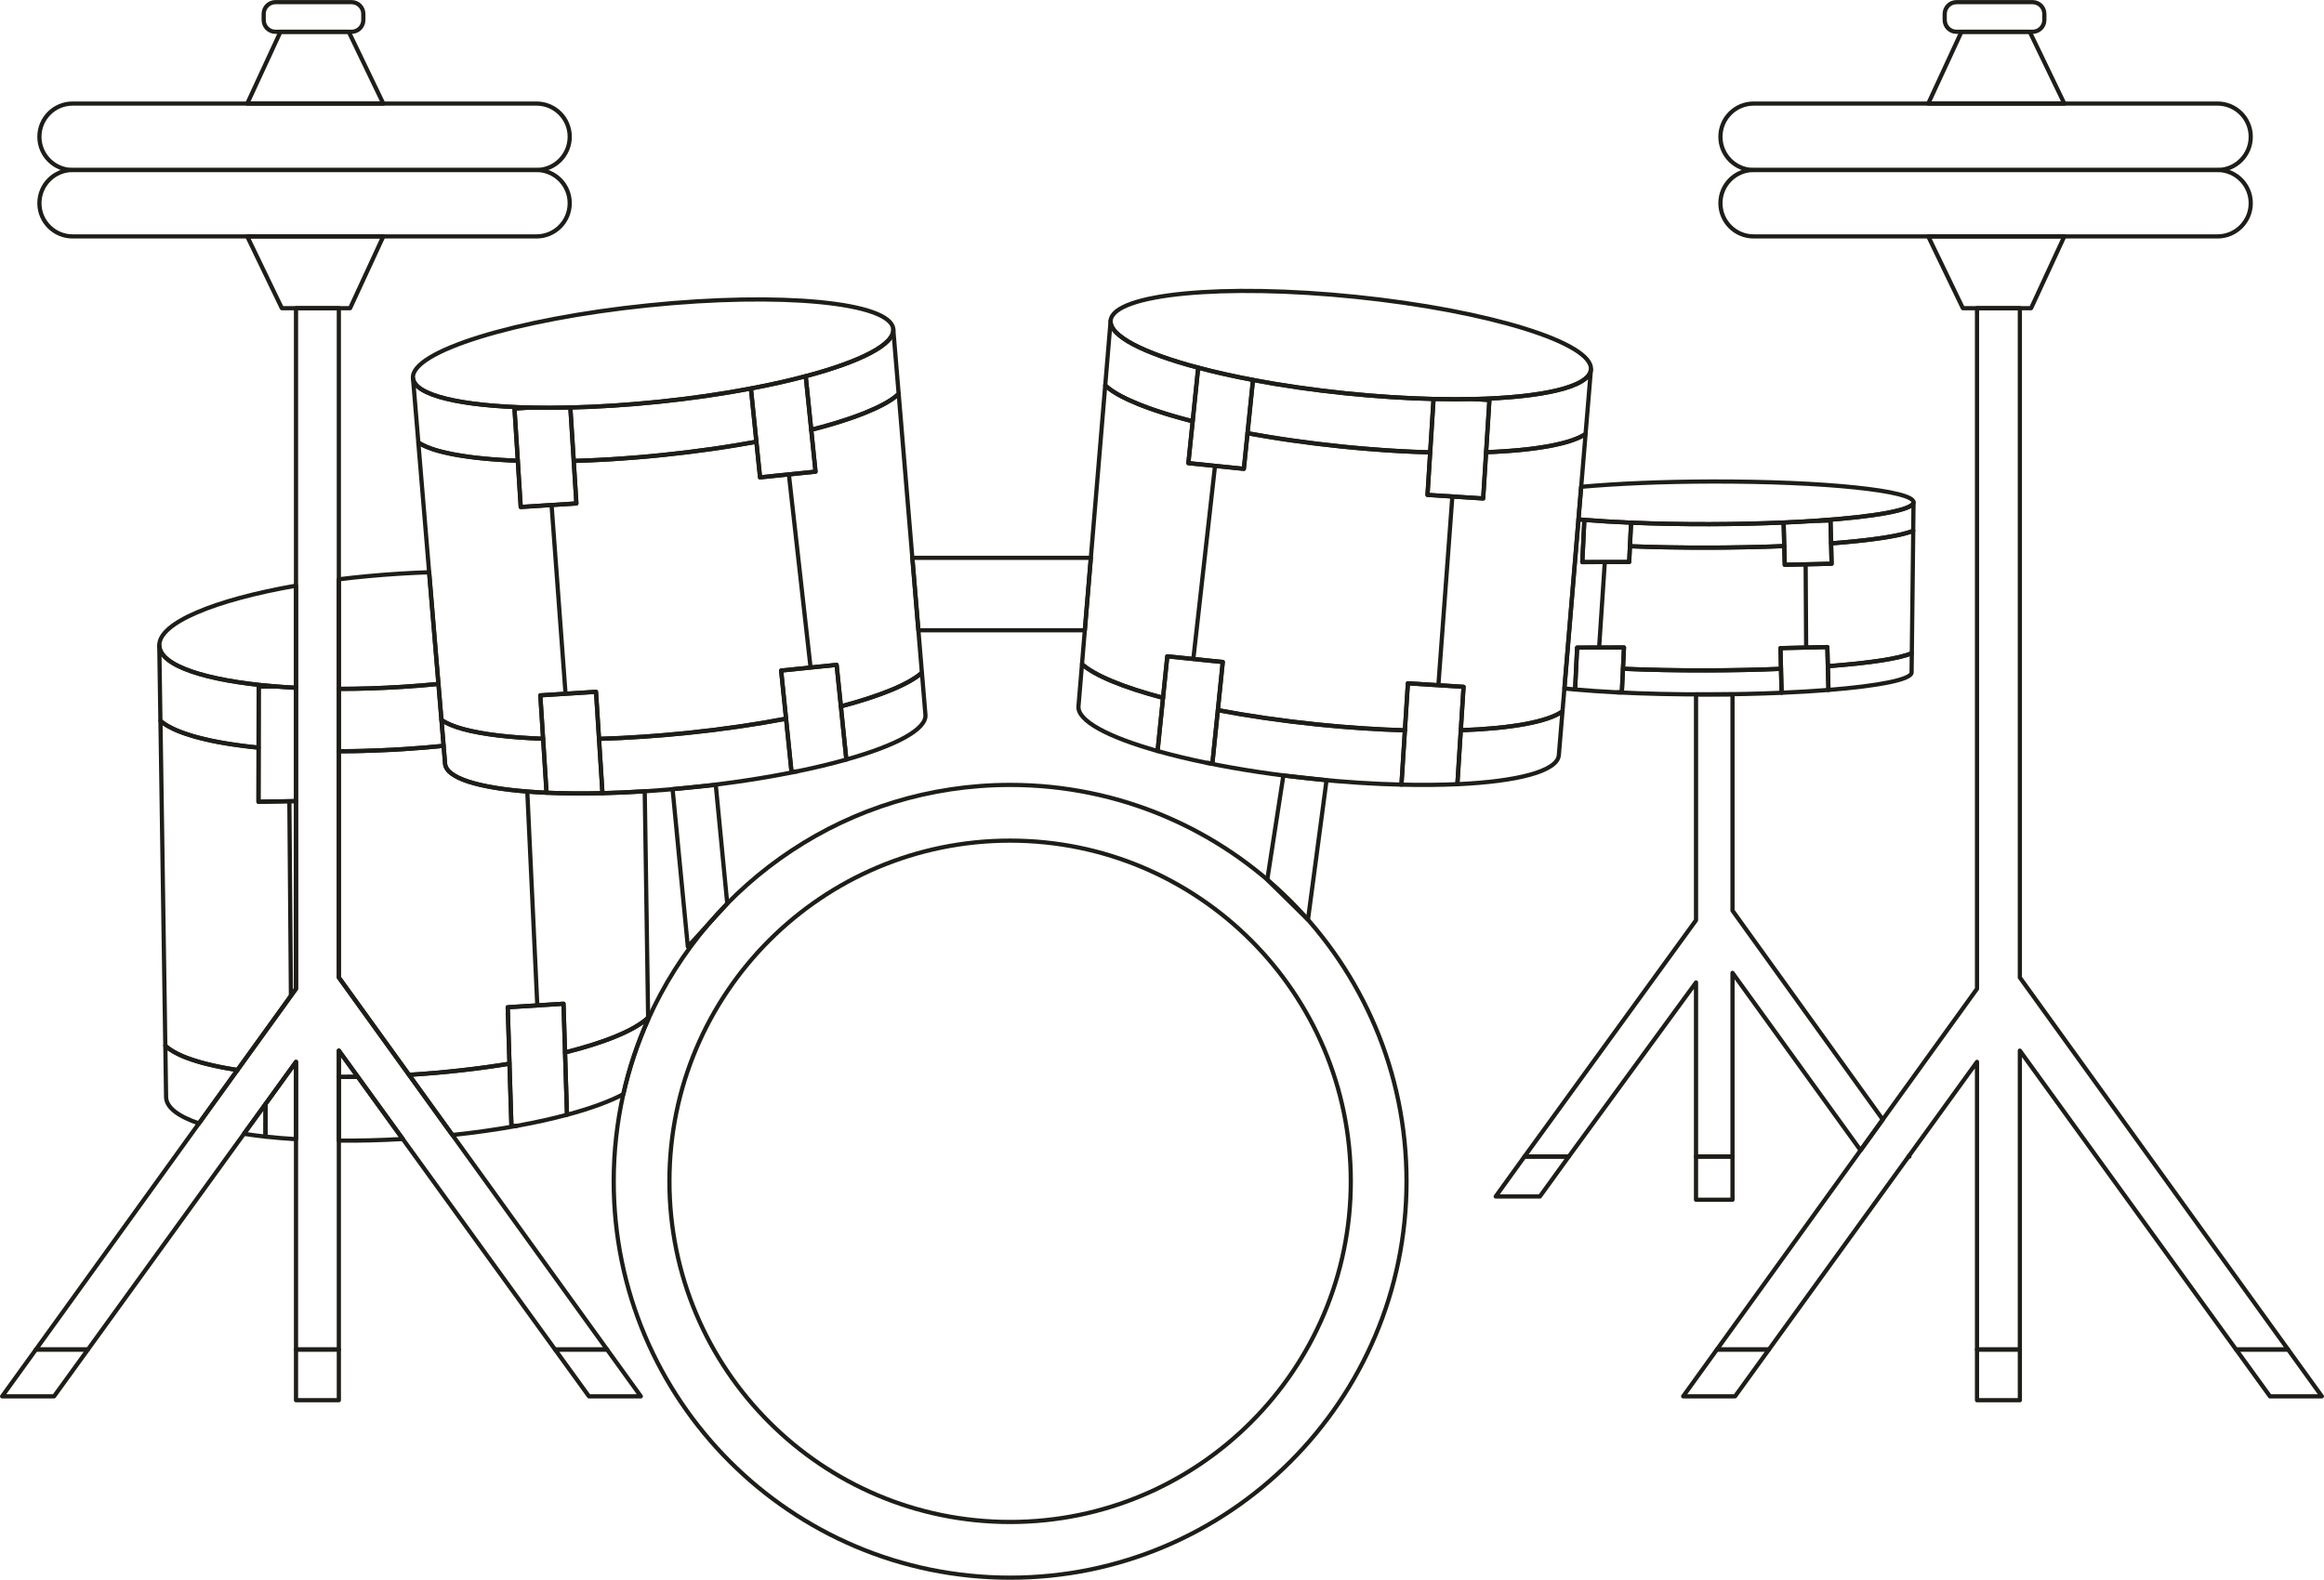 <svg width="553" height="376" viewBox="0 0 553 376" fill="none" xmlns="http://www.w3.org/2000/svg">
<g clip-path="url(#clip0_9_45)">
<path d="M70.436 139.385V163.694C68.669 163.598 66.947 163.486 65.282 163.35H65.258C48.976 161.994 38.059 158.453 37.913 153.638C37.746 148.255 51.048 142.77 70.433 139.389L70.436 139.385Z" stroke="#1F1D18" stroke-linejoin="round"/>
<path d="M104.329 162.776C101.539 163.048 98.685 163.282 95.773 163.466C90.537 163.795 85.454 163.955 80.629 163.948V137.866C85.2 137.306 89.984 136.854 94.927 136.544C97.364 136.388 99.759 136.272 102.114 136.194L104.326 162.776H104.329Z" stroke="#1F1D18" stroke-linejoin="round"/>
<path d="M61.554 163.415L61.527 177.939C60.807 177.864 60.103 177.793 59.414 177.715C58.717 177.63 58.038 177.545 57.368 177.457C56.706 177.375 56.047 177.28 55.408 177.185C54.84 177.1 54.286 177.011 53.739 176.923C53.631 176.903 53.519 176.886 53.413 176.865C53.043 176.804 52.679 176.74 52.326 176.675C52.272 176.665 52.221 176.655 52.166 176.648C51.864 176.59 51.565 176.536 51.273 176.475C50.929 176.41 50.6 176.339 50.27 176.274C49.931 176.203 49.587 176.125 49.258 176.046C48.962 175.985 48.673 175.917 48.391 175.842C48.045 175.764 47.705 175.679 47.368 175.591C47.059 175.516 46.764 175.435 46.475 175.353C46.179 175.272 45.894 175.19 45.615 175.102C45.068 174.942 44.542 174.775 44.039 174.595C44.022 174.595 44.011 174.588 44.001 174.582C43.74 174.497 43.488 174.402 43.244 174.31C42.999 174.218 42.758 174.126 42.53 174.035C42.313 173.943 42.105 173.854 41.898 173.773C41.66 173.668 41.426 173.559 41.205 173.453C40.831 173.277 40.474 173.093 40.138 172.906C40.074 172.869 40.009 172.835 39.948 172.798C39.798 172.709 39.652 172.624 39.506 172.533C39.34 172.431 39.176 172.325 39.027 172.22C39.027 172.22 39.02 172.22 39.02 172.213C38.864 172.108 38.714 171.999 38.575 171.89C38.432 171.778 38.297 171.666 38.171 171.554L37.902 153.645C38.048 158.457 48.969 161.998 65.251 163.357L61.544 163.422L61.554 163.415Z" stroke="#1F1D18" stroke-linejoin="round"/>
<path d="M105.556 177.511C102.464 177.824 99.287 178.082 96.045 178.289C95.029 178.35 94.01 178.405 93.004 178.463C92.447 178.49 91.897 178.517 91.346 178.534C90.891 178.561 90.436 178.585 89.973 178.595C88.696 178.646 87.432 178.69 86.178 178.724C85.451 178.741 84.717 178.758 84 178.768C83.484 178.779 82.967 178.779 82.461 178.785C81.91 178.796 81.367 178.796 80.826 178.796C80.759 178.802 80.697 178.796 80.633 178.802V163.952C85.458 163.959 90.537 163.795 95.777 163.469C98.689 163.286 101.543 163.051 104.332 162.779L105.043 171.326L105.559 177.514L105.556 177.511Z" stroke="#1F1D18" stroke-linejoin="round"/>
<path d="M56.498 254.663L47.338 267.373C42.442 265.711 39.601 263.597 39.523 261.157L39.34 248.876C39.438 248.974 39.55 249.069 39.662 249.165C39.778 249.263 39.897 249.358 40.019 249.453C40.141 249.549 40.274 249.644 40.41 249.736C40.678 249.919 40.967 250.103 41.273 250.279C41.579 250.463 41.908 250.636 42.252 250.806C42.428 250.894 42.608 250.979 42.792 251.068C42.968 251.153 43.159 251.234 43.352 251.319C43.543 251.404 43.743 251.486 43.94 251.564C44.141 251.649 44.344 251.724 44.559 251.802C45.276 252.074 46.047 252.335 46.873 252.58C47.161 252.668 47.46 252.757 47.763 252.842C48.062 252.927 48.374 253.008 48.687 253.093C48.898 253.147 49.108 253.205 49.326 253.253C49.754 253.365 50.192 253.463 50.644 253.565C51.096 253.671 51.555 253.773 52.023 253.864C52.258 253.909 52.496 253.96 52.734 254.004C52.849 254.028 52.968 254.048 53.09 254.075C53.386 254.13 53.685 254.187 53.991 254.242C54.303 254.296 54.613 254.354 54.929 254.401C55.129 254.442 55.33 254.473 55.53 254.5C55.836 254.551 56.142 254.599 56.454 254.646C56.471 254.653 56.492 254.653 56.509 254.656L56.498 254.663Z" stroke="#1F1D18" stroke-linejoin="round"/>
<path d="M63.185 262.758L63.168 270.52C61.378 270.326 59.672 270.098 58.048 269.847L63.185 262.758Z" stroke="#1F1D18" stroke-linejoin="round"/>
<path d="M85.145 256.287L95.841 271.08C90.565 271.386 85.468 271.509 80.633 271.464V256.315C82.111 256.325 83.62 256.315 85.145 256.287Z" stroke="#1F1D18" stroke-linejoin="round"/>
<path d="M122.973 267.957C118.209 268.82 113.061 269.555 107.645 270.125L97.326 255.815C97.353 255.815 97.38 255.808 97.411 255.808C105.899 255.268 113.962 254.357 121.23 253.158L121.695 268.035L122.969 267.957H122.973Z" stroke="#1F1D18" stroke-linejoin="round"/>
<path d="M154.232 242.619C151.698 248.281 149.703 254.235 148.317 260.423C144.994 262.18 140.424 263.842 134.913 265.317L134.45 250.483C144.002 248.104 151.049 245.206 154.222 242.205L154.229 242.623L154.232 242.619Z" stroke="#1F1D18" stroke-linejoin="round"/>
<path d="M85.145 256.287C83.616 256.315 82.111 256.325 80.633 256.315V250.048L85.145 256.287Z" stroke="#1F1D18" stroke-linejoin="round"/>
<path d="M154.226 242.205C151.052 245.206 144.002 248.104 134.454 250.483L134.087 238.891L127.855 239.286L120.812 239.731L121.233 253.158C113.962 254.357 105.902 255.271 97.415 255.808C97.387 255.808 97.36 255.815 97.33 255.815L80.629 232.649V178.802C80.698 178.796 80.759 178.802 80.823 178.796C81.363 178.796 81.907 178.796 82.457 178.785C82.964 178.779 83.48 178.779 83.997 178.768C84.714 178.758 85.448 178.741 86.175 178.724C87.432 178.69 88.692 178.646 89.97 178.595C90.432 178.585 90.887 178.561 91.343 178.534C91.893 178.517 92.444 178.49 93.001 178.463C94.007 178.408 95.026 178.35 96.042 178.289C99.283 178.082 102.464 177.824 105.552 177.511L105.909 181.81C106.252 185.178 113.768 187.465 125.467 188.386C125.589 188.396 125.711 188.403 125.84 188.413C127.193 188.518 128.593 188.603 130.047 188.668C134.121 188.844 138.592 188.889 143.356 188.773C146.587 188.695 149.955 188.545 153.417 188.328L154.222 242.201L154.226 242.205Z" stroke="#1F1D18" stroke-linejoin="round"/>
<path d="M70.436 163.693V190.663L61.51 190.822L61.534 177.936L61.561 163.415L65.265 163.347H65.288C66.95 163.486 68.673 163.598 70.443 163.69L70.436 163.693Z" stroke="#1F1D18" stroke-linejoin="round"/>
<path d="M61.507 190.826L61.531 177.939C60.807 177.868 60.107 177.797 59.414 177.718C58.717 177.633 58.041 177.552 57.375 177.457C56.709 177.379 56.053 177.28 55.411 177.185C54.84 177.1 54.29 177.012 53.743 176.923C53.631 176.906 53.522 176.882 53.413 176.869C53.046 176.808 52.679 176.74 52.329 176.675C52.275 176.668 52.224 176.658 52.17 176.648C51.871 176.594 51.568 176.536 51.279 176.475C50.936 176.407 50.607 176.342 50.274 176.274C49.934 176.203 49.594 176.125 49.261 176.046C48.965 175.985 48.684 175.917 48.395 175.839C48.051 175.761 47.712 175.679 47.379 175.588C47.066 175.509 46.774 175.431 46.485 175.35C46.186 175.265 45.901 175.19 45.622 175.098C45.072 174.939 44.548 174.769 44.049 174.592C44.032 174.592 44.022 174.585 44.011 174.575C43.75 174.49 43.495 174.398 43.25 174.306C43.006 174.211 42.768 174.123 42.54 174.028C42.323 173.939 42.112 173.854 41.908 173.766C41.67 173.661 41.436 173.549 41.212 173.45C40.838 173.273 40.485 173.09 40.148 172.9C40.08 172.866 40.016 172.828 39.958 172.794C39.809 172.706 39.652 172.621 39.513 172.529C39.346 172.431 39.183 172.322 39.034 172.216C39.034 172.216 39.027 172.216 39.027 172.206C38.871 172.101 38.721 171.996 38.582 171.883C38.443 171.771 38.31 171.663 38.181 171.55L39.336 248.876C39.435 248.974 39.547 249.069 39.659 249.165C39.775 249.263 39.893 249.358 40.016 249.453C40.138 249.549 40.271 249.644 40.407 249.735C40.675 249.926 40.964 250.109 41.27 250.279C41.575 250.463 41.905 250.639 42.248 250.806C42.425 250.894 42.605 250.979 42.788 251.068C42.965 251.153 43.155 251.234 43.349 251.319C43.539 251.404 43.74 251.486 43.937 251.564C44.137 251.649 44.341 251.724 44.555 251.802C45.272 252.074 46.043 252.335 46.869 252.58C47.158 252.668 47.457 252.757 47.759 252.842C48.058 252.927 48.371 253.008 48.684 253.093C48.894 253.147 49.105 253.205 49.322 253.253C49.75 253.358 50.189 253.463 50.641 253.565C51.093 253.664 51.548 253.766 52.02 253.864C52.255 253.909 52.492 253.96 52.73 254.004C52.846 254.028 52.965 254.048 53.087 254.075C53.383 254.13 53.682 254.187 53.987 254.242C54.3 254.296 54.609 254.354 54.925 254.401C55.126 254.442 55.326 254.473 55.527 254.5C55.832 254.551 56.138 254.598 56.451 254.646C56.468 254.653 56.488 254.653 56.505 254.656L63.219 245.338L64.643 243.37L69.189 237.06L70.439 235.327V190.659L61.514 190.819L61.507 190.826Z" stroke="#1F1D18" stroke-linejoin="round"/>
<path d="M70.436 252.723V271.124C67.895 270.968 65.472 270.768 63.172 270.52L63.189 262.758V262.748L70.436 252.723Z" stroke="#1F1D18" stroke-linejoin="round"/>
<path d="M134.913 265.317C131.311 266.285 127.308 267.172 122.99 267.95L122.973 267.957L121.699 268.035L121.233 253.158L120.815 239.727L134.087 238.888L134.454 250.48L134.916 265.317H134.913Z" stroke="#1F1D18" stroke-linejoin="round"/>
<path d="M68.856 190.751L69.227 237.067" stroke="#1F1D18" stroke-linejoin="round"/>
<path d="M125.47 188.382L127.852 239.282" stroke="#1F1D18" stroke-linejoin="round"/>
<path d="M455.334 119.56C455.249 121.378 446.112 122.988 432.453 123.923H432.43C429.902 124.09 427.214 124.239 424.407 124.361C418.954 124.599 413.028 124.735 406.831 124.752C400.181 124.769 393.861 124.64 388.112 124.395C384.093 124.229 380.358 124.001 376.995 123.729C376.522 123.692 376.057 123.651 375.595 123.614L376.244 115.859C384.667 115.098 395.513 114.618 407.323 114.598C433.972 114.537 455.463 116.759 455.331 119.563L455.334 119.56Z" stroke="#1F1D18" stroke-linejoin="round"/>
<path d="M435.566 123.852L435.705 129.316C436.31 129.269 436.898 129.224 437.479 129.177C438.063 129.126 438.634 129.078 439.195 129.027C439.752 128.98 440.302 128.925 440.839 128.874C441.315 128.827 441.777 128.779 442.236 128.732C442.327 128.721 442.419 128.711 442.507 128.701C442.817 128.67 443.122 128.636 443.418 128.602C443.466 128.599 443.506 128.592 443.551 128.589C443.805 128.558 444.053 128.531 444.298 128.501C444.583 128.467 444.862 128.433 445.137 128.399C445.423 128.365 445.708 128.324 445.983 128.286C446.231 128.256 446.473 128.222 446.71 128.188C446.999 128.151 447.285 128.11 447.567 128.066C447.825 128.028 448.073 127.991 448.314 127.953C448.562 127.916 448.8 127.879 449.035 127.838C449.493 127.763 449.932 127.688 450.353 127.607C450.366 127.607 450.377 127.603 450.383 127.6C450.604 127.559 450.812 127.518 451.019 127.478C451.223 127.437 451.423 127.396 451.617 127.355C451.8 127.315 451.97 127.277 452.143 127.24C452.344 127.196 452.538 127.148 452.725 127.1C453.037 127.026 453.336 126.948 453.615 126.866C453.669 126.849 453.723 126.835 453.771 126.822C453.897 126.784 454.019 126.75 454.141 126.71C454.281 126.669 454.417 126.625 454.539 126.58H454.542C454.671 126.536 454.797 126.492 454.913 126.448C455.032 126.4 455.144 126.356 455.249 126.312L455.327 119.563C455.242 121.378 446.102 122.992 432.443 123.923L435.555 123.852H435.566Z" stroke="#1F1D18" stroke-linejoin="round"/>
<path d="M387.844 129.999C388.207 130.013 388.571 130.026 388.938 130.04C389.859 130.074 390.79 130.105 391.731 130.135C392.203 130.152 392.679 130.162 393.161 130.176C393.637 130.189 394.119 130.2 394.605 130.213C394.993 130.22 395.383 130.23 395.774 130.237C396.165 130.244 396.556 130.251 396.953 130.261C400.113 130.319 403.382 130.346 406.729 130.336C407.582 130.336 408.438 130.329 409.28 130.322C409.749 130.319 410.215 130.315 410.674 130.308C411.057 130.308 411.441 130.302 411.825 130.295C412.899 130.281 413.963 130.264 415.016 130.244C415.631 130.23 416.242 130.22 416.847 130.206C417.282 130.196 417.714 130.186 418.138 130.173C418.601 130.162 419.059 130.149 419.515 130.135C419.572 130.135 419.623 130.132 419.678 130.132C420.048 130.122 420.415 130.111 420.782 130.098C420.819 130.098 420.857 130.098 420.894 130.094C421.156 130.084 421.417 130.077 421.676 130.067C422.148 130.05 422.62 130.033 423.082 130.016C423.232 130.009 423.371 130.006 423.517 129.999C423.867 129.986 424.217 129.972 424.564 129.958L424.418 124.361C418.964 124.599 413.038 124.735 406.841 124.752C400.195 124.769 393.871 124.64 388.119 124.395L387.847 129.999H387.844Z" stroke="#1F1D18" stroke-linejoin="round"/>
<path d="M455.259 126.309L454.919 155.442C452.184 156.71 444.903 157.804 434.94 158.552L434.818 153.998L423.667 154.253L423.796 159.184C418.325 159.405 412.4 159.534 406.209 159.551C399.084 159.568 392.305 159.429 386.192 159.167L386.437 154.103L375.285 154.131L375.068 158.501L374.8 164.101C373.923 164.023 373.07 163.942 372.255 163.857L372.717 158.304L375.136 129.248L375.601 123.617C376.064 123.655 376.529 123.695 377.001 123.733L376.73 129.377L376.512 133.782L387.664 133.758L387.847 130.006C388.207 130.016 388.574 130.033 388.941 130.043C389.865 130.081 390.793 130.111 391.738 130.139C392.203 130.156 392.682 130.166 393.165 130.176C393.637 130.193 394.119 130.203 394.605 130.213C394.993 130.223 395.383 130.23 395.774 130.24C396.168 130.247 396.559 130.251 396.953 130.264C400.117 130.319 403.378 130.349 406.725 130.336C407.581 130.336 408.438 130.329 409.284 130.325C409.749 130.319 410.218 130.319 410.673 130.315C411.057 130.308 411.445 130.305 411.829 130.298C412.902 130.288 413.962 130.271 415.019 130.247C415.631 130.237 416.242 130.223 416.847 130.21C417.282 130.2 417.714 130.186 418.138 130.176C418.604 130.166 419.063 130.152 419.518 130.139H419.678C420.051 130.128 420.418 130.115 420.785 130.101H420.897C421.159 130.091 421.421 130.084 421.675 130.074C422.148 130.057 422.62 130.04 423.082 130.023C423.232 130.016 423.371 130.013 423.517 130.006C423.867 129.989 424.217 129.979 424.564 129.962L424.686 134.427L435.837 134.172L435.715 129.323C436.317 129.279 436.904 129.228 437.489 129.184C438.073 129.133 438.644 129.085 439.201 129.034C439.758 128.983 440.312 128.936 440.846 128.878C441.325 128.834 441.784 128.783 442.246 128.738C442.334 128.728 442.429 128.715 442.517 128.704C442.823 128.677 443.129 128.643 443.425 128.609C443.476 128.602 443.513 128.599 443.564 128.592C443.815 128.565 444.063 128.531 444.308 128.504C444.597 128.47 444.869 128.436 445.147 128.405C445.436 128.368 445.722 128.334 445.997 128.293C446.241 128.259 446.479 128.225 446.721 128.195C447.016 128.157 447.298 128.117 447.577 128.072C447.838 128.035 448.083 128.001 448.328 127.96C448.579 127.923 448.817 127.882 449.051 127.845C449.507 127.767 449.945 127.695 450.37 127.61C450.38 127.61 450.394 127.61 450.397 127.603C450.618 127.566 450.832 127.525 451.036 127.481C451.24 127.444 451.44 127.403 451.63 127.359C451.814 127.321 451.991 127.287 452.157 127.247C452.357 127.196 452.551 127.151 452.741 127.107C453.054 127.029 453.346 126.951 453.632 126.873C453.683 126.856 453.737 126.839 453.788 126.829C453.917 126.791 454.039 126.75 454.155 126.716C454.294 126.672 454.434 126.628 454.556 126.584H454.563C454.692 126.54 454.817 126.496 454.93 126.451C455.052 126.4 455.164 126.356 455.269 126.312L455.259 126.309Z" stroke="#1F1D18" stroke-linejoin="round"/>
<path d="M434.937 158.548L435.083 164.207C447.006 163.252 454.784 161.75 454.865 160.074L454.919 155.446C452.184 156.71 444.903 157.808 434.94 158.548H434.937Z" stroke="#1F1D18" stroke-linejoin="round"/>
<path d="M385.917 164.781H384.847C391.316 165.111 398.615 165.284 406.355 165.267C412.552 165.253 418.482 165.117 423.938 164.88L423.792 159.187C418.322 159.412 412.396 159.541 406.209 159.554C399.077 159.571 392.305 159.435 386.189 159.17L385.921 164.781H385.917Z" stroke="#1F1D18" stroke-linejoin="round"/>
<path d="M424.676 134.42L435.831 134.169L435.705 129.32L435.566 123.855L432.453 123.926H432.436C429.908 124.1 427.224 124.246 424.414 124.365L424.56 129.962L424.679 134.424L424.676 134.42Z" stroke="#1F1D18" stroke-linejoin="round"/>
<path d="M376.512 133.778L387.664 133.754L387.847 130.003L388.119 124.399C384.103 124.232 380.369 124.005 377.002 123.729L376.726 129.374L376.512 133.782V133.778Z" stroke="#1F1D18" stroke-linejoin="round"/>
<path d="M423.938 164.876C427.938 164.703 431.679 164.475 435.083 164.207L434.937 158.548L434.818 153.998L423.663 154.253L423.789 159.184L423.935 164.876H423.938Z" stroke="#1F1D18" stroke-linejoin="round"/>
<path d="M374.8 164.098C377.83 164.37 381.201 164.601 384.833 164.781H384.847H385.917L386.186 159.17L386.427 154.103L375.275 154.127L375.061 158.501L374.793 164.098H374.8Z" stroke="#1F1D18" stroke-linejoin="round"/>
<path d="M429.657 134.329L429.776 154.076" stroke="#1F1D18" stroke-linejoin="round"/>
<path d="M381.867 133.775L380.515 154.117" stroke="#1F1D18" stroke-linejoin="round"/>
<path d="M412.253 275.26H403.569V285.537H412.253V275.26Z" stroke="#1F1D18" stroke-linejoin="round"/>
<path d="M412.253 216.728L448.005 266.445L442.728 273.768L412.253 231.544V275.264H403.572V233.825L373.291 275.264H362.751L403.572 219.015V165.267H412.253V216.728Z" stroke="#1F1D18" stroke-linejoin="round"/>
<path d="M454.345 275.264H454.128L454.24 275.111L454.345 275.264Z" stroke="#1F1D18" stroke-linejoin="round"/>
<path d="M355.905 284.759H366.421L373.291 275.26H362.751L355.905 284.759Z" stroke="#1F1D18" stroke-linejoin="round"/>
<path d="M334.685 281.15C334.685 333.249 292.454 375.487 240.363 375.487C188.271 375.487 146.034 333.249 146.034 281.15C146.034 274.027 146.822 267.094 148.317 260.423C149.7 254.235 151.698 248.281 154.232 242.619C168.969 209.724 201.988 186.809 240.363 186.809C292.454 186.809 334.685 229.04 334.685 281.146V281.15Z" stroke="#1F1D18" stroke-linejoin="round"/>
<path d="M240.359 362.23C285.132 362.23 321.427 325.929 321.427 281.15C321.427 236.37 285.132 200.069 240.359 200.069C195.587 200.069 159.292 236.37 159.292 281.15C159.292 325.929 195.587 362.23 240.359 362.23Z" stroke="#1F1D18" stroke-linejoin="round"/>
<path d="M191.727 89.532C187.792 90.582 183.409 91.568 178.686 92.458C171.921 93.743 164.46 94.833 156.59 95.639C149.251 96.39 142.214 96.835 135.718 96.985C132.371 97.07 129.17 97.073 126.146 97.008H126.122C109.789 96.631 98.689 94.13 98.271 90.025C97.622 83.68 122.674 75.918 154.232 72.68C185.794 69.438 211.906 71.956 212.555 78.294C212.929 81.947 204.761 86.076 191.727 89.535V89.532Z" stroke="#1F1D18" stroke-linejoin="round"/>
<path d="M122.422 97.239L123.211 109.65C122.487 109.623 121.783 109.596 121.087 109.562C120.387 109.524 119.704 109.484 119.031 109.439C118.365 109.402 117.703 109.351 117.057 109.3C116.483 109.256 115.929 109.205 115.379 109.154C115.267 109.144 115.158 109.13 115.049 109.12C114.675 109.086 114.308 109.049 113.955 109.008C113.901 109.001 113.85 108.998 113.795 108.991C113.489 108.957 113.19 108.923 112.895 108.885C112.552 108.848 112.215 108.8 111.882 108.763C111.539 108.719 111.193 108.668 110.86 108.617C110.561 108.58 110.272 108.532 109.983 108.484C109.633 108.433 109.286 108.379 108.95 108.318C108.637 108.267 108.338 108.213 108.043 108.158C107.744 108.104 107.455 108.046 107.17 107.985C106.612 107.873 106.079 107.757 105.569 107.628C105.552 107.628 105.542 107.621 105.532 107.618C105.263 107.557 105.009 107.489 104.761 107.424C104.509 107.356 104.264 107.292 104.033 107.224C103.813 107.156 103.598 107.091 103.388 107.03C103.143 106.952 102.905 106.87 102.678 106.792C102.294 106.66 101.927 106.52 101.584 106.374C101.516 106.347 101.451 106.32 101.39 106.289C101.234 106.221 101.084 106.157 100.935 106.082C100.761 106.004 100.595 105.922 100.439 105.837C100.439 105.837 100.432 105.837 100.432 105.83C100.272 105.745 100.116 105.664 99.97 105.576C99.82 105.487 99.681 105.399 99.548 105.307L98.274 90.018C98.692 94.12 109.793 96.624 126.126 97.001L122.429 97.236L122.422 97.239Z" stroke="#1F1D18" stroke-linejoin="round"/>
<path d="M179.984 105.127C179.556 105.205 179.128 105.283 178.693 105.361C177.609 105.555 176.515 105.745 175.401 105.929C174.843 106.024 174.283 106.112 173.715 106.201C173.155 106.289 172.587 106.378 172.013 106.469C171.558 106.537 171.096 106.609 170.633 106.677C170.171 106.745 169.709 106.809 169.244 106.877C165.513 107.411 161.65 107.883 157.688 108.291C156.675 108.396 155.663 108.491 154.664 108.586C154.107 108.637 153.556 108.685 153.013 108.733C152.557 108.777 152.102 108.817 151.647 108.848C150.372 108.953 149.112 109.049 147.862 109.137C147.134 109.188 146.404 109.235 145.687 109.283C145.17 109.317 144.657 109.344 144.151 109.371C143.601 109.405 143.057 109.433 142.517 109.46C142.449 109.467 142.388 109.467 142.323 109.47C141.885 109.494 141.443 109.514 141.012 109.531C140.967 109.531 140.923 109.538 140.879 109.538C140.566 109.548 140.257 109.565 139.951 109.575C139.391 109.599 138.83 109.62 138.28 109.636C138.103 109.643 137.937 109.647 137.763 109.653C137.345 109.67 136.931 109.681 136.52 109.691L135.714 96.988C142.214 96.838 149.251 96.393 156.587 95.642C164.46 94.837 171.918 93.746 178.683 92.461L179.984 105.134V105.127Z" stroke="#1F1D18" stroke-linejoin="round"/>
<path d="M213.843 93.746C213.476 94.103 213.038 94.453 212.542 94.806C212.419 94.895 212.29 94.983 212.158 95.075C211.896 95.251 211.614 95.431 211.319 95.608C211.172 95.697 211.023 95.785 210.867 95.877C210.248 96.234 209.572 96.587 208.831 96.937C208.655 97.025 208.471 97.114 208.281 97.199C207.564 97.532 206.796 97.865 205.981 98.194C205.712 98.306 205.437 98.415 205.152 98.524C204.591 98.745 204.006 98.962 203.402 99.18C203.096 99.285 202.79 99.397 202.477 99.503C202.165 99.608 201.849 99.72 201.526 99.826C201.013 99.999 200.486 100.169 199.946 100.339C199.651 100.434 199.358 100.522 199.056 100.617C198.804 100.695 198.556 100.767 198.298 100.845C197.88 100.967 197.466 101.09 197.038 101.212C196.61 101.334 196.175 101.457 195.736 101.579C195.281 101.708 194.819 101.831 194.353 101.953C193.918 102.068 193.477 102.187 193.032 102.296L191.72 89.535C204.757 86.076 212.922 81.947 212.549 78.294L213.84 93.749L213.843 93.746Z" stroke="#1F1D18" stroke-linejoin="round"/>
<path d="M130.05 188.668C128.593 188.6 127.193 188.518 125.844 188.413C113.938 187.512 106.266 185.212 105.916 181.807L105.559 177.508L105.043 171.319C107.356 173.005 112.059 174.259 118.484 175.034C121.668 175.418 125.276 175.683 129.235 175.822L129.823 185.103L130.05 188.668Z" stroke="#1F1D18" stroke-linejoin="round"/>
<path d="M189.613 183.604C182.016 185.161 173.403 186.483 164.235 187.424C160.545 187.801 156.93 188.104 153.417 188.331C149.955 188.549 146.584 188.698 143.356 188.777L142.534 175.849C145.962 175.751 149.537 175.577 153.223 175.323C156.536 175.102 159.944 174.806 163.413 174.456C171.857 173.589 179.852 172.42 187.045 171.047L188.346 183.737L189.613 183.608V183.604Z" stroke="#1F1D18" stroke-linejoin="round"/>
<path d="M201.387 180.773L200.092 168.118C209.497 165.627 216.368 162.813 219.371 160.095L220.204 170.079C220.561 173.542 213.245 177.43 201.387 180.77V180.773Z" stroke="#1F1D18" stroke-linejoin="round"/>
<path d="M219.371 160.098C216.371 162.817 209.497 165.631 200.092 168.122L199.076 158.236L185.873 159.592L187.045 171.044C179.852 172.417 171.857 173.586 163.413 174.453C159.944 174.803 156.536 175.098 153.223 175.319C149.537 175.574 145.962 175.747 142.534 175.846L142.177 170.259L141.82 164.655L131.474 165.311L128.572 165.495L129.228 175.826C125.27 175.686 121.661 175.421 118.477 175.037C112.052 174.266 107.35 173.008 105.036 171.323L104.326 162.776L102.114 136.194L99.542 105.31C99.674 105.399 99.813 105.487 99.963 105.579C100.109 105.667 100.262 105.752 100.425 105.834C100.425 105.841 100.432 105.841 100.432 105.841C100.588 105.926 100.755 106.007 100.928 106.085C101.074 106.157 101.227 106.225 101.383 106.293C101.444 106.32 101.512 106.347 101.577 106.377C101.92 106.524 102.287 106.66 102.671 106.795C102.899 106.874 103.136 106.955 103.381 107.033C103.588 107.101 103.802 107.163 104.027 107.227C104.261 107.295 104.506 107.36 104.754 107.428C105.005 107.496 105.26 107.56 105.525 107.621C105.535 107.628 105.549 107.631 105.562 107.631C106.076 107.761 106.609 107.876 107.163 107.988C107.445 108.049 107.737 108.104 108.036 108.162C108.332 108.216 108.631 108.274 108.943 108.321C109.283 108.383 109.626 108.437 109.976 108.488C110.265 108.539 110.554 108.583 110.853 108.62C111.186 108.671 111.532 108.719 111.876 108.767C112.209 108.804 112.541 108.851 112.888 108.889C113.184 108.926 113.483 108.96 113.788 108.994C113.843 109.001 113.894 109.004 113.948 109.011C114.305 109.049 114.672 109.089 115.042 109.123C115.148 109.134 115.26 109.147 115.372 109.157C115.922 109.208 116.48 109.256 117.05 109.303C117.696 109.354 118.355 109.402 119.024 109.443C119.697 109.487 120.38 109.528 121.08 109.565C121.777 109.599 122.48 109.626 123.204 109.653L123.904 120.667L137.152 119.821L136.513 109.691C136.924 109.681 137.342 109.667 137.756 109.653C137.93 109.647 138.096 109.643 138.273 109.636C138.823 109.619 139.384 109.599 139.945 109.575C140.25 109.565 140.563 109.548 140.872 109.538C140.916 109.538 140.961 109.531 141.005 109.531C141.44 109.514 141.878 109.494 142.316 109.47C142.384 109.463 142.445 109.463 142.51 109.46C143.05 109.433 143.594 109.405 144.144 109.371C144.651 109.344 145.16 109.317 145.68 109.283C146.397 109.239 147.124 109.188 147.855 109.137C149.105 109.049 150.366 108.953 151.64 108.848C152.095 108.814 152.55 108.777 153.006 108.733C153.549 108.688 154.1 108.637 154.657 108.586C155.656 108.491 156.669 108.396 157.681 108.291C161.646 107.886 165.51 107.411 169.237 106.877C169.702 106.809 170.165 106.745 170.627 106.677C171.089 106.609 171.551 106.537 172.006 106.469C172.58 106.381 173.144 106.293 173.708 106.201C174.276 106.112 174.837 106.024 175.394 105.929C176.505 105.745 177.602 105.555 178.686 105.361C179.121 105.283 179.549 105.205 179.977 105.127L180.851 113.613L194.054 112.257L193.032 102.293C193.477 102.181 193.922 102.065 194.353 101.949C194.819 101.827 195.281 101.705 195.736 101.576C196.175 101.453 196.61 101.331 197.038 101.209C197.466 101.086 197.884 100.964 198.298 100.842C198.553 100.763 198.805 100.692 199.056 100.614C199.355 100.519 199.651 100.43 199.946 100.335C200.486 100.169 201.013 99.996 201.526 99.822C201.849 99.717 202.165 99.605 202.478 99.499C202.79 99.394 203.096 99.282 203.402 99.177C204.007 98.959 204.591 98.742 205.152 98.521C205.434 98.415 205.712 98.303 205.981 98.191C206.796 97.861 207.564 97.528 208.281 97.195C208.471 97.11 208.655 97.022 208.831 96.934C209.572 96.584 210.248 96.227 210.867 95.873C211.023 95.785 211.172 95.697 211.319 95.605C211.614 95.428 211.896 95.248 212.158 95.071C212.29 94.983 212.419 94.895 212.542 94.803C213.038 94.446 213.476 94.096 213.843 93.743L219.368 160.095L219.371 160.098Z" stroke="#1F1D18" stroke-linejoin="round"/>
<path d="M137.158 119.814L123.91 120.661L123.211 109.647L122.422 97.236L126.119 97.001H126.143C129.167 97.07 132.368 97.063 135.714 96.978L136.52 109.681L137.158 119.811V119.814Z" stroke="#1F1D18" stroke-linejoin="round"/>
<path d="M194.061 112.253L180.857 113.609L179.984 105.124L178.683 92.451C183.409 91.561 187.789 90.579 191.724 89.525L193.035 102.286L194.058 112.25L194.061 112.253Z" stroke="#1F1D18" stroke-linejoin="round"/>
<path d="M143.356 188.773C138.592 188.889 134.124 188.844 130.047 188.668L129.819 185.103L129.231 175.822L128.576 165.491L131.477 165.308L141.824 164.652L142.18 170.256L142.537 175.843L143.359 188.77L143.356 188.773Z" stroke="#1F1D18" stroke-linejoin="round"/>
<path d="M201.387 180.773C197.846 181.776 193.898 182.724 189.63 183.597L189.613 183.604L188.346 183.733L187.045 171.044L185.872 159.592L199.076 158.236L200.092 168.122L201.387 180.777V180.773Z" stroke="#1F1D18" stroke-linejoin="round"/>
<path d="M134.539 164.655L131.25 120.243" stroke="#1F1D18" stroke-linejoin="round"/>
<path d="M187.718 112.926L192.875 158.871" stroke="#1F1D18" stroke-linejoin="round"/>
<path d="M285.108 87.503C289.043 88.553 293.426 89.539 298.149 90.429C304.914 91.714 312.376 92.805 320.245 93.61C327.584 94.361 334.621 94.806 341.117 94.956C344.464 95.041 347.665 95.044 350.689 94.98H350.713C367.046 94.602 378.147 92.101 378.564 87.996C379.213 81.651 354.162 73.89 322.603 70.651C291.041 67.409 264.929 69.927 264.28 76.265C263.906 79.918 272.074 84.047 285.108 87.507V87.503Z" stroke="#1F1D18" stroke-linejoin="round"/>
<path d="M354.413 95.207L353.625 107.618C354.348 107.591 355.052 107.564 355.748 107.53C356.448 107.492 357.131 107.451 357.804 107.407C358.47 107.37 359.132 107.319 359.778 107.268C360.352 107.224 360.906 107.173 361.457 107.122C361.569 107.112 361.677 107.098 361.786 107.088C362.16 107.054 362.527 107.016 362.88 106.976C362.935 106.969 362.986 106.965 363.04 106.959C363.346 106.925 363.645 106.891 363.94 106.853C364.283 106.816 364.62 106.768 364.953 106.731C365.296 106.687 365.643 106.636 365.976 106.585C366.275 106.547 366.563 106.5 366.852 106.452C367.202 106.401 367.549 106.347 367.885 106.286C368.198 106.235 368.497 106.18 368.792 106.126C369.091 106.072 369.38 106.014 369.666 105.953C370.223 105.841 370.756 105.725 371.266 105.596C371.283 105.596 371.293 105.589 371.303 105.586C371.572 105.525 371.827 105.457 372.075 105.392C372.326 105.324 372.571 105.259 372.802 105.191C373.023 105.124 373.237 105.059 373.447 104.998C373.692 104.92 373.93 104.838 374.157 104.76C374.541 104.627 374.908 104.488 375.252 104.342C375.32 104.315 375.384 104.288 375.445 104.257C375.602 104.189 375.751 104.124 375.901 104.05C376.074 103.971 376.24 103.89 376.397 103.805C376.397 103.805 376.403 103.805 376.403 103.798C376.563 103.713 376.719 103.632 376.866 103.543C377.015 103.455 377.154 103.367 377.287 103.275L378.561 87.986C378.143 92.088 367.043 94.592 350.709 94.969L354.406 95.204L354.413 95.207Z" stroke="#1F1D18" stroke-linejoin="round"/>
<path d="M296.848 103.098C297.276 103.176 297.704 103.254 298.139 103.333C299.223 103.526 300.317 103.717 301.431 103.9C301.989 103.995 302.549 104.084 303.117 104.172C303.677 104.26 304.245 104.349 304.819 104.44C305.274 104.508 305.736 104.58 306.198 104.648C306.66 104.716 307.123 104.78 307.588 104.848C311.319 105.382 315.182 105.854 319.144 106.262C320.156 106.367 321.169 106.462 322.168 106.558C322.725 106.609 323.276 106.656 323.819 106.704C324.275 106.748 324.73 106.789 325.185 106.819C326.459 106.925 327.72 107.02 328.97 107.108C329.697 107.159 330.428 107.207 331.145 107.254C331.661 107.288 332.174 107.315 332.681 107.343C333.231 107.377 333.775 107.404 334.315 107.431C334.383 107.438 334.444 107.438 334.509 107.441C334.947 107.465 335.389 107.485 335.82 107.502C335.864 107.502 335.909 107.509 335.953 107.509C336.265 107.519 336.575 107.536 336.88 107.547C337.441 107.57 338.002 107.591 338.552 107.608C338.729 107.614 338.895 107.618 339.069 107.625C339.486 107.642 339.901 107.652 340.312 107.662L341.117 94.959C334.617 94.81 327.581 94.364 320.245 93.613C312.372 92.808 304.914 91.717 298.149 90.433L296.848 103.105V103.098Z" stroke="#1F1D18" stroke-linejoin="round"/>
<path d="M262.989 91.717C263.356 92.074 263.794 92.424 264.29 92.777C264.412 92.866 264.542 92.954 264.674 93.046C264.936 93.223 265.218 93.403 265.513 93.579C265.659 93.668 265.809 93.756 265.965 93.848C266.584 94.205 267.26 94.558 268 94.908C268.177 94.996 268.361 95.085 268.551 95.17C269.268 95.503 270.036 95.836 270.851 96.166C271.12 96.278 271.395 96.386 271.68 96.495C272.241 96.716 272.825 96.934 273.43 97.151C273.736 97.256 274.042 97.369 274.354 97.474C274.667 97.579 274.983 97.691 275.306 97.797C275.819 97.97 276.345 98.14 276.886 98.31C277.181 98.405 277.473 98.493 277.776 98.589C278.027 98.667 278.275 98.738 278.534 98.816C278.952 98.939 279.366 99.061 279.794 99.183C280.222 99.306 280.657 99.428 281.096 99.55C281.551 99.679 282.013 99.802 282.478 99.924C282.913 100.04 283.355 100.159 283.8 100.267L285.112 87.507C272.074 84.047 263.91 79.918 264.283 76.265L262.992 91.721L262.989 91.717Z" stroke="#1F1D18" stroke-linejoin="round"/>
<path d="M347.6 173.797L346.785 186.639C361.066 185.99 370.532 183.563 370.923 179.778L371.796 169.291C368.337 171.809 359.527 173.379 347.604 173.793L347.6 173.797Z" stroke="#1F1D18" stroke-linejoin="round"/>
<path d="M288.489 181.701L287.222 181.572C294.819 183.129 303.433 184.45 312.6 185.392C319.939 186.15 326.979 186.588 333.479 186.744L334.301 173.817C327.788 173.627 320.748 173.171 313.422 172.42C304.979 171.554 296.984 170.385 289.79 169.012L288.489 181.701Z" stroke="#1F1D18" stroke-linejoin="round"/>
<path d="M275.448 178.745L276.743 166.089C267.338 163.598 260.468 160.785 257.464 158.066L256.631 168.05C256.275 171.513 263.59 175.401 275.448 178.741V178.745Z" stroke="#1F1D18" stroke-linejoin="round"/>
<path d="M377.294 103.282L376.247 115.859L375.598 123.614L375.133 129.245L372.713 158.3L372.251 163.853L371.796 169.291C368.337 171.809 359.527 173.379 347.604 173.793L348.26 163.462L335.012 162.623L334.301 173.814C327.788 173.623 320.748 173.168 313.422 172.417C304.979 171.55 296.984 170.381 289.79 169.008L290.963 157.556L277.759 156.2L276.743 166.086C267.338 163.595 260.468 160.781 257.464 158.063L262.989 91.71C263.356 92.067 263.794 92.417 264.29 92.771C264.412 92.859 264.542 92.947 264.674 93.039C264.936 93.216 265.218 93.396 265.513 93.573C265.659 93.661 265.809 93.749 265.965 93.841C266.584 94.198 267.26 94.551 268 94.901C268.177 94.99 268.361 95.078 268.551 95.163C269.268 95.496 270.036 95.829 270.851 96.159C271.12 96.271 271.395 96.38 271.68 96.488C272.241 96.709 272.825 96.927 273.43 97.144C273.736 97.25 274.042 97.362 274.354 97.467C274.667 97.573 274.983 97.685 275.306 97.79C275.819 97.963 276.345 98.133 276.886 98.303C277.181 98.398 277.474 98.487 277.776 98.582C278.027 98.66 278.275 98.731 278.53 98.809C278.948 98.932 279.363 99.054 279.791 99.177C280.219 99.299 280.654 99.421 281.092 99.543C281.547 99.673 282.01 99.795 282.475 99.917C282.91 100.033 283.352 100.152 283.797 100.261L282.774 110.224L295.978 111.58L296.851 103.095C297.279 103.173 297.707 103.251 298.142 103.329C299.226 103.523 300.32 103.713 301.435 103.897C301.992 103.992 302.553 104.08 303.12 104.169C303.681 104.257 304.248 104.345 304.822 104.437C305.278 104.505 305.74 104.576 306.202 104.644C306.664 104.712 307.126 104.777 307.591 104.845C311.322 105.378 315.186 105.851 319.147 106.259C320.16 106.364 321.172 106.459 322.171 106.554C322.729 106.605 323.279 106.653 323.823 106.7C324.278 106.745 324.733 106.785 325.189 106.816C326.463 106.921 327.723 107.016 328.974 107.105C329.701 107.156 330.431 107.203 331.148 107.251C331.665 107.285 332.178 107.312 332.684 107.339C333.235 107.373 333.778 107.4 334.318 107.428C334.386 107.434 334.448 107.434 334.512 107.438C334.95 107.462 335.389 107.482 335.824 107.499C335.868 107.499 335.912 107.506 335.956 107.506C336.269 107.516 336.578 107.533 336.884 107.543C337.444 107.567 338.008 107.587 338.556 107.604C338.732 107.611 338.899 107.614 339.072 107.621C339.49 107.638 339.904 107.648 340.316 107.659L339.677 117.789L352.925 118.635L353.625 107.621C354.348 107.594 355.055 107.567 355.748 107.533C356.448 107.496 357.131 107.455 357.804 107.411C358.47 107.373 359.132 107.322 359.778 107.271C360.349 107.227 360.906 107.176 361.457 107.129C361.569 107.118 361.681 107.105 361.786 107.095C362.16 107.061 362.527 107.023 362.88 106.982C362.935 106.976 362.986 106.972 363.04 106.965C363.346 106.931 363.645 106.897 363.94 106.86C364.284 106.823 364.62 106.775 364.953 106.738C365.296 106.694 365.643 106.643 365.976 106.595C366.275 106.558 366.563 106.51 366.856 106.462C367.206 106.411 367.552 106.357 367.889 106.296C368.201 106.245 368.5 106.191 368.796 106.136C369.095 106.082 369.384 106.024 369.669 105.963C370.226 105.851 370.76 105.735 371.269 105.606C371.286 105.606 371.297 105.599 371.307 105.596C371.575 105.535 371.83 105.467 372.078 105.402C372.326 105.338 372.574 105.27 372.805 105.202C373.026 105.134 373.244 105.073 373.451 105.008C373.695 104.93 373.933 104.848 374.161 104.77C374.545 104.638 374.912 104.498 375.255 104.352C375.323 104.325 375.388 104.298 375.449 104.267C375.605 104.199 375.761 104.135 375.904 104.06C376.077 103.982 376.244 103.9 376.4 103.815C376.4 103.815 376.407 103.815 376.407 103.808C376.567 103.723 376.723 103.642 376.869 103.553C377.018 103.465 377.158 103.377 377.29 103.285L377.294 103.282Z" stroke="#1F1D18" stroke-linejoin="round"/>
<path d="M339.673 117.786L352.921 118.632L353.621 107.618L354.41 95.207L350.713 94.973H350.689C347.665 95.041 344.464 95.034 341.117 94.949L340.312 107.652L339.673 117.782V117.786Z" stroke="#1F1D18" stroke-linejoin="round"/>
<path d="M282.774 110.224L295.978 111.58L296.851 103.095L298.152 90.422C293.426 89.532 289.046 88.55 285.112 87.496L283.8 100.257L282.777 110.221L282.774 110.224Z" stroke="#1F1D18" stroke-linejoin="round"/>
<path d="M333.476 186.744C338.24 186.86 342.708 186.816 346.785 186.639L347.6 173.797L348.256 163.466L335.008 162.626L334.298 173.817L333.476 186.744Z" stroke="#1F1D18" stroke-linejoin="round"/>
<path d="M275.448 178.745C278.989 179.747 282.937 180.695 287.205 181.569L287.222 181.575L288.489 181.705L289.79 169.015L290.963 157.563L277.759 156.207L276.743 166.093L275.448 178.748V178.745Z" stroke="#1F1D18" stroke-linejoin="round"/>
<path d="M345.586 118.21L342.273 162.997" stroke="#1F1D18" stroke-linejoin="round"/>
<path d="M289.114 110.897L283.956 156.839" stroke="#1F1D18" stroke-linejoin="round"/>
<path d="M527.666 24.648H417.282C412.917 24.648 409.379 28.187 409.379 32.553C409.379 36.918 412.917 40.457 417.282 40.457H527.666C532.031 40.457 535.569 36.918 535.569 32.553C535.569 28.187 532.031 24.648 527.666 24.648Z" stroke="#1F1D18" stroke-linejoin="round"/>
<path d="M527.666 40.457H417.282C412.917 40.457 409.379 43.996 409.379 48.361C409.379 52.727 412.917 56.266 417.282 56.266H527.666C532.031 56.266 535.569 52.727 535.569 48.361C535.569 43.996 532.031 40.457 527.666 40.457Z" stroke="#1F1D18" stroke-linejoin="round"/>
<path d="M466.737 7.565L458.834 24.648H491.211L482.978 7.565H466.737Z" stroke="#1F1D18" stroke-linejoin="round"/>
<path d="M483.308 73.346L491.211 56.263H458.834L467.067 73.346H483.308Z" stroke="#1F1D18" stroke-linejoin="round"/>
<path d="M483.651 0.51H465.548C464 0.51 462.745 1.765 462.745 3.313V4.761C462.745 6.309 464 7.565 465.548 7.565H483.651C485.199 7.565 486.454 6.309 486.454 4.761V3.313C486.454 1.765 485.199 0.51 483.651 0.51Z" stroke="#1F1D18" stroke-linejoin="round"/>
<path d="M480.631 321.178H470.434V333.246H480.631V321.178Z" stroke="#1F1D18" stroke-linejoin="round"/>
<path d="M544.451 321.182H532.076L480.627 250.048V321.182H470.434V252.723L454.24 275.111L454.128 275.264L420.921 321.182H408.547L442.728 273.768L448.005 266.445L470.434 235.333V73.346H480.627V232.645L544.451 321.182Z" stroke="#1F1D18" stroke-linejoin="round"/>
<path d="M400.511 332.328H412.858L420.921 321.178H408.547L400.511 332.328Z" stroke="#1F1D18" stroke-linejoin="round"/>
<path d="M532.08 321.178L540.143 332.328H552.49L544.451 321.178H532.08Z" stroke="#1F1D18" stroke-linejoin="round"/>
<path d="M127.665 24.648H17.281C12.916 24.648 9.378 28.187 9.378 32.553C9.378 36.918 12.916 40.457 17.281 40.457H127.665C132.03 40.457 135.568 36.918 135.568 32.553C135.568 28.187 132.03 24.648 127.665 24.648Z" stroke="#1F1D18" stroke-linejoin="round"/>
<path d="M127.665 40.457H17.281C12.916 40.457 9.378 43.996 9.378 48.361C9.378 52.727 12.916 56.266 17.281 56.266H127.665C132.03 56.266 135.568 52.727 135.568 48.361C135.568 43.996 132.03 40.457 127.665 40.457Z" stroke="#1F1D18" stroke-linejoin="round"/>
<path d="M66.739 7.565L58.836 24.648H91.21L82.981 7.565H66.739Z" stroke="#1F1D18" stroke-linejoin="round"/>
<path d="M91.21 56.263L83.31 73.346H67.066L58.833 56.263H91.21Z" stroke="#1F1D18" stroke-linejoin="round"/>
<path d="M83.65 0.51H65.547C63.999 0.51 62.743 1.765 62.743 3.313V4.761C62.743 6.309 63.999 7.565 65.547 7.565H83.65C85.198 7.565 86.453 6.309 86.453 4.761V3.313C86.453 1.765 85.198 0.51 83.65 0.51Z" stroke="#1F1D18" stroke-linejoin="round"/>
<path d="M80.633 321.182H70.436V333.246H80.633V321.182Z" stroke="#1F1D18" stroke-linejoin="round"/>
<path d="M144.453 321.182H132.079L95.841 271.08L85.145 256.287L80.629 250.048V321.182H70.436V252.723L63.185 262.748V262.758L58.051 269.847L20.924 321.182H8.549L47.338 267.373L56.498 254.663L63.216 245.345L64.636 243.377L69.186 237.067L70.436 235.333V73.346H80.629V232.645L97.33 255.815L107.649 270.125L144.453 321.182Z" stroke="#1F1D18" stroke-linejoin="round"/>
<path d="M20.924 321.182L12.857 332.328H0.51L8.549 321.182H20.924Z" stroke="#1F1D18" stroke-linejoin="round"/>
<path d="M152.489 332.328H140.145L132.079 321.182H144.453L152.489 332.328Z" stroke="#1F1D18" stroke-linejoin="round"/>
<path d="M258.137 150.002H218.529L217.095 132.765H259.571L258.137 150.002Z" stroke="#1F1D18" stroke-linejoin="round"/>
<path d="M173.053 215.056L163.671 225.312L160.043 187.825L170.317 186.809L173.053 215.056Z" stroke="#1F1D18" stroke-linejoin="round"/>
<path d="M311.234 218.899L301.55 209.353L305.383 184.563L315.654 185.691L311.234 218.899Z" stroke="#1F1D18" stroke-linejoin="round"/>
</g>
<defs>
<clipPath id="clip0_9_45">
<rect width="553" height="376" fill="white"/>
</clipPath>
</defs>
</svg>

